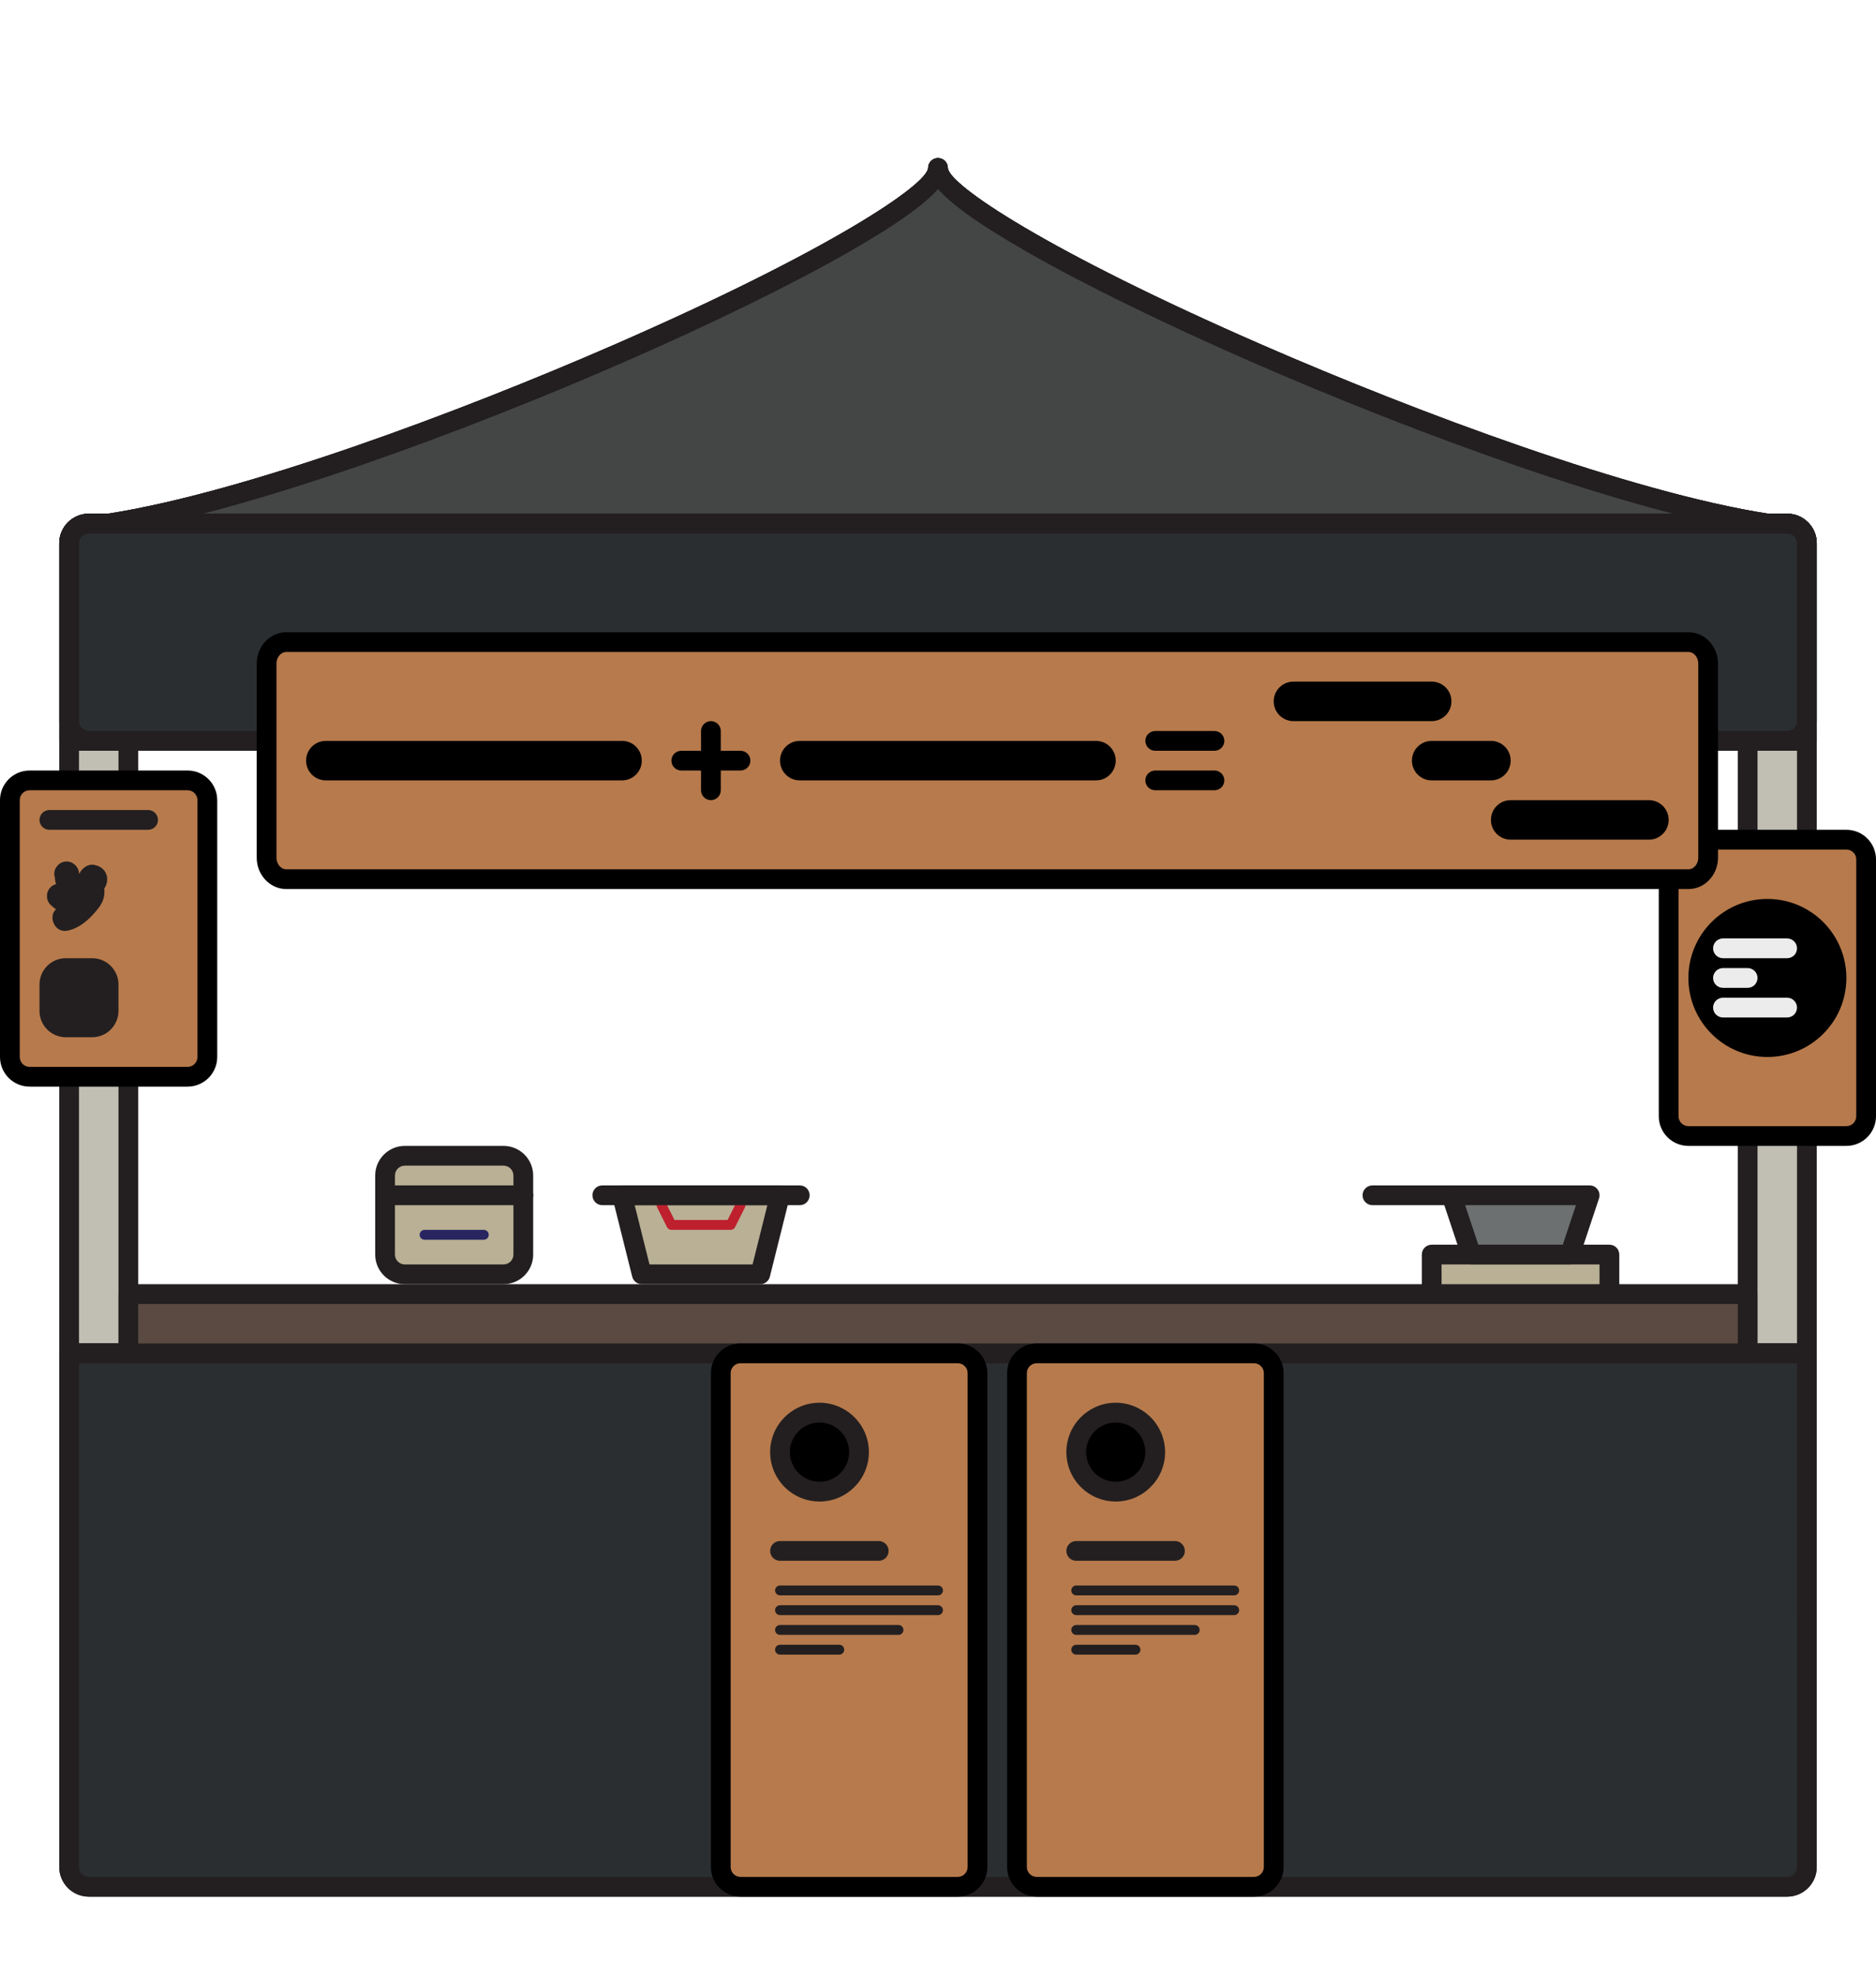 <svg xmlns="http://www.w3.org/2000/svg" width="380" height="400" viewBox="-11.834 0 380 400" enable-background="new -11.834 0 380 400"><path fill="#444646" d="M350.166 106h-4c-52-8-168-60-168-72 0 12-116 64-168 72h-4c-2.21 0-4 1.79-4 4v40h352v-40c0-2.21-1.79-4-4-4z"/><path fill="#231F20" d="M354.166 152h-352c-1.104 0-2-.896-2-2v-40c0-3.31 2.69-6 6-6h3.846c27.592-4.28 71.03-20.457 102.522-34.188 43.548-18.988 63.424-32.373 63.63-35.814v-.05c.026-1.082.912-1.95 2-1.95 1.105 0 2 .898 2 2.003.203 3.436 20.08 16.822 63.632 35.813C275.29 83.543 318.728 99.72 346.32 104h3.846c3.31 0 6 2.69 6 6v40c0 1.104-.896 2-2 2zm-350-4h348v-38c0-1.103-.897-2-2-2h-4c-.102 0-.203-.008-.304-.023C317.8 103.66 273.74 87.25 241.865 73.333c-17.938-7.833-34.188-15.79-45.755-22.41-10.5-6.01-15.564-9.945-17.944-12.69-2.38 2.745-7.443 6.68-17.944 12.69-11.566 6.62-27.816 14.577-45.755 22.41C82.592 87.25 38.533 103.66 10.47 107.977c-.1.016-.203.023-.304.023h-4c-1.103 0-2 .897-2 2v38z"/><path fill="#2B2E31" d="M354.166 146c0 2.21-1.79 4-4 4h-344c-2.21 0-4-1.79-4-4v-36c0-2.21 1.79-4 4-4h344c2.21 0 4 1.79 4 4v36z"/><path fill="#231F20" d="M350.166 152h-344c-3.31 0-6-2.69-6-6v-36c0-3.31 2.69-6 6-6h344c3.31 0 6 2.69 6 6v36c0 3.31-2.692 6-6 6zm-344-44c-1.103 0-2 .897-2 2v36c0 1.103.897 2 2 2h344c1.103 0 2-.897 2-2v-36c0-1.103-.897-2-2-2h-344z"/><path fill="#C1BEB4" d="M2.166 150h12v124h-12z"/><path fill="#231F20" d="M14.166 276h-12c-1.104 0-2-.896-2-2V150c0-1.104.896-2 2-2h12c1.104 0 2 .896 2 2v124c0 1.104-.896 2-2 2zm-10-4h8V152h-8v120z"/><path fill="#C1BEB4" d="M342.166 150h12v124h-12z"/><path fill="#231F20" d="M354.166 276h-12c-1.104 0-2-.896-2-2V150c0-1.104.896-2 2-2h12c1.104 0 2 .896 2 2v124c0 1.104-.896 2-2 2zm-10-4h8V152h-8v120z"/><path fill="#2B2E31" d="M354.166 378c0 2.21-1.79 4-4 4h-344c-2.21 0-4-1.79-4-4V274h352v104z"/><path fill="#231F20" d="M350.166 384h-344c-3.31 0-6-2.69-6-6V274c0-1.104.896-2 2-2h352c1.104 0 2 .896 2 2v104c0 3.31-2.692 6-6 6zm-346-108v102c0 1.103.897 2 2 2h344c1.103 0 2-.897 2-2V276h-348z"/><path fill="#444646" d="M350.166 106h-4c-52-8-168-60-168-72 0 12-116 64-168 72h-4c-2.21 0-4 1.79-4 4v40h352v-40c0-2.21-1.79-4-4-4z"/><path fill="#231F20" d="M354.166 152h-352c-1.104 0-2-.896-2-2v-40c0-3.31 2.69-6 6-6h3.846c27.592-4.28 71.03-20.457 102.522-34.188 43.548-18.988 63.424-32.373 63.63-35.814v-.05c.026-1.082.912-1.95 2-1.95 1.105 0 2 .898 2 2.003.203 3.436 20.08 16.822 63.632 35.813C275.29 83.543 318.728 99.72 346.32 104h3.846c3.31 0 6 2.69 6 6v40c0 1.104-.896 2-2 2zm-350-4h348v-38c0-1.103-.897-2-2-2h-4c-.102 0-.203-.008-.304-.023C317.8 103.66 273.74 87.25 241.865 73.333c-17.938-7.833-34.188-15.79-45.755-22.41-10.5-6.01-15.564-9.945-17.944-12.69-2.38 2.745-7.443 6.68-17.944 12.69-11.566 6.62-27.816 14.577-45.755 22.41C82.592 87.25 38.533 103.66 10.47 107.977c-.1.016-.203.023-.304.023h-4c-1.103 0-2 .897-2 2v38z"/><path fill="#2B2E31" d="M354.166 146c0 2.21-1.79 4-4 4h-344c-2.21 0-4-1.79-4-4v-36c0-2.21 1.79-4 4-4h344c2.21 0 4 1.79 4 4v36z"/><path fill="#231F20" d="M350.166 152h-344c-3.31 0-6-2.69-6-6v-36c0-3.31 2.69-6 6-6h344c3.31 0 6 2.69 6 6v36c0 3.31-2.692 6-6 6zm-344-44c-1.103 0-2 .897-2 2v36c0 1.103.897 2 2 2h344c1.103 0 2-.897 2-2v-36c0-1.103-.897-2-2-2h-344z"/><path fill="#2B2E31" d="M354.166 378c0 2.21-1.79 4-4 4h-344c-2.21 0-4-1.79-4-4V274h352v104z"/><path fill="#231F20" d="M350.166 384h-344c-3.31 0-6-2.69-6-6V274c0-1.104.896-2 2-2h352c1.104 0 2 .896 2 2v104c0 3.31-2.692 6-6 6zm-346-108v102c0 1.103.897 2 2 2h344c1.103 0 2-.897 2-2V276h-348zM354.166 152h-352c-1.104 0-2-.896-2-2v-40c0-3.31 2.69-6 6-6h3.846c27.592-4.28 71.03-20.457 102.522-34.188 43.548-18.988 63.424-32.373 63.63-35.814v-.05c.026-1.082.912-1.95 2-1.95 1.105 0 2 .898 2 2.003.203 3.436 20.08 16.822 63.632 35.813C275.29 83.543 318.728 99.72 346.32 104h3.846c3.31 0 6 2.69 6 6v40c0 1.104-.896 2-2 2zm-350-4h348v-38c0-1.103-.897-2-2-2h-4c-.102 0-.203-.008-.304-.023C317.8 103.66 273.74 87.25 241.865 73.333c-17.938-7.833-34.188-15.79-45.755-22.41-10.5-6.01-15.564-9.945-17.944-12.69-2.38 2.745-7.443 6.68-17.944 12.69-11.566 6.62-27.816 14.577-45.755 22.41C82.592 87.25 38.533 103.66 10.47 107.977c-.1.016-.203.023-.304.023h-4c-1.103 0-2 .897-2 2v38zM350.166 152h-344c-3.31 0-6-2.69-6-6v-36c0-3.31 2.69-6 6-6h344c3.31 0 6 2.69 6 6v36c0 3.31-2.692 6-6 6zm-344-44c-1.103 0-2 .897-2 2v36c0 1.103.897 2 2 2h344c1.103 0 2-.897 2-2v-36c0-1.103-.897-2-2-2h-344zM350.166 384h-344c-3.31 0-6-2.69-6-6V274c0-1.104.896-2 2-2h352c1.104 0 2 .896 2 2v104c0 3.31-2.692 6-6 6zm-346-108v102c0 1.103.897 2 2 2h344c1.103 0 2-.897 2-2V276h-348z"/><path fill="#B9B095" d="M278.166 262v-8h36v8"/><path fill="#231F20" d="M314.166 264c-1.104 0-2-.896-2-2v-6h-32v6c0 1.104-.896 2-2 2s-2-.896-2-2v-8c0-1.104.896-2 2-2h36c1.104 0 2 .896 2 2v8c0 1.104-.896 2-2 2z"/><path fill="#5A4A42" d="M14.166 262h328v12h-328z"/><path fill="#231F20" d="M342.166 276h-328c-1.104 0-2-.896-2-2v-12c0-1.104.896-2 2-2h328c1.104 0 2 .896 2 2v12c0 1.104-.896 2-2 2zm-326-4h324v-8h-324v8z"/><path fill="none" stroke="#231F20" stroke-width="4" stroke-linecap="round" stroke-linejoin="round" stroke-miterlimit="10" d="M274.166 234"/><path fill="#6C7071" d="M286.166 254l-4-12h28l-4 12z"/><path fill="#231F20" d="M306.166 256h-20c-.86 0-1.625-.55-1.897-1.367l-4-12c-.204-.61-.102-1.28.274-1.802.376-.52.98-.83 1.622-.83h28c.643 0 1.246.31 1.622.83.376.522.48 1.192.275 1.803l-4 12c-.272.816-1.036 1.367-1.897 1.367zm-18.56-4h17.118l2.667-8h-22.45l2.667 8z"/><path fill="#6C7071" d="M282.166 242h-16"/><path fill="#231F20" d="M282.166 244h-16c-1.104 0-2-.896-2-2s.896-2 2-2h16c1.104 0 2 .896 2 2s-.896 2-2 2z"/><path fill="#B9B095" d="M114.166 242l4 16h24l4-16z"/><path fill="#231F20" d="M142.166 260h-24c-.918 0-1.718-.625-1.94-1.515l-4-16c-.15-.598-.015-1.23.364-1.716.38-.486.96-.77 1.576-.77h32c.616 0 1.197.283 1.576.77.38.484.514 1.117.364 1.715l-4 16c-.222.89-1.022 1.515-1.94 1.515zm-22.44-4h20.878l3-12h-26.877l3 12z"/><path fill="#BE202E" d="M136.166 249h-12c-.38 0-.725-.214-.895-.553l-2-4c-.246-.494-.046-1.095.448-1.342.495-.246 1.095-.046 1.342.447l1.724 3.447h10.764l1.724-3.448c.247-.493.847-.693 1.342-.447.494.247.694.848.447 1.342l-2 4c-.17.34-.515.553-.894.553z"/><path fill="#231F20" d="M150.166 244h-40c-1.104 0-2-.896-2-2s.896-2 2-2h40c1.104 0 2 .896 2 2s-.896 2-2 2z"/><path fill="#B9B095" d="M94.166 254c0 2.21-1.79 4-4 4h-20c-2.21 0-4-1.79-4-4v-16c0-2.21 1.79-4 4-4h20c2.21 0 4 1.79 4 4v16z"/><path fill="#231F20" d="M90.166 260h-20c-3.31 0-6-2.69-6-6v-16c0-3.31 2.69-6 6-6h20c3.31 0 6 2.69 6 6v16c0 3.31-2.692 6-6 6zm-20-24c-1.103 0-2 .897-2 2v16c0 1.103.897 2 2 2h20c1.103 0 2-.897 2-2v-16c0-1.103-.897-2-2-2h-20z"/><path fill="#B9B095" d="M66.166 242h28"/><path fill="#231F20" d="M94.166 244h-28c-1.104 0-2-.896-2-2s.896-2 2-2h28c1.104 0 2 .896 2 2s-.896 2-2 2z"/><path fill="#282561" d="M86.166 251h-12c-.552 0-1-.447-1-1s.448-1 1-1h12c.552 0 1 .447 1 1s-.448 1-1 1z"/><path fill="#B77A4C" d="M30.166 214c0 2.21-1.79 4-4 4h-32c-2.21 0-4-1.79-4-4v-52c0-2.21 1.79-4 4-4h32c2.21 0 4 1.79 4 4v52z"/><path d="M26.166 220h-32c-3.31 0-6-2.69-6-6v-52c0-3.31 2.69-6 6-6h32c3.31 0 6 2.69 6 6v52c0 3.31-2.692 6-6 6zm-32-60c-1.103 0-2 .897-2 2v52c0 1.103.897 2 2 2h32c1.103 0 2-.897 2-2v-52c0-1.103-.897-2-2-2h-32z"/><path fill="#B77A4C" d="M366.166 226c0 2.21-1.79 4-4 4h-32c-2.21 0-4-1.79-4-4v-52c0-2.21 1.79-4 4-4h32c2.21 0 4 1.79 4 4v52z"/><path d="M362.166 232h-32c-3.31 0-6-2.69-6-6v-52c0-3.31 2.69-6 6-6h32c3.31 0 6 2.69 6 6v52c0 3.31-2.692 6-6 6zm-32-60c-1.103 0-2 .897-2 2v52c0 1.103.897 2 2 2h32c1.103 0 2-.897 2-2v-52c0-1.103-.897-2-2-2h-32z"/><path fill="#B77A4C" d="M186.166 378c0 2.21-1.79 4-4 4h-44c-2.21 0-4-1.79-4-4V278c0-2.21 1.79-4 4-4h44c2.21 0 4 1.79 4 4v100z"/><path d="M182.166 384h-44c-3.31 0-6-2.69-6-6V278c0-3.31 2.69-6 6-6h44c3.31 0 6 2.69 6 6v100c0 3.31-2.692 6-6 6zm-44-108c-1.103 0-2 .897-2 2v100c0 1.103.897 2 2 2h44c1.103 0 2-.897 2-2V278c0-1.103-.897-2-2-2h-44z"/><circle cx="154.166" cy="294" r="8"/><path fill="#231F20" d="M154.166 304c-5.514 0-10-4.486-10-10s4.486-10 10-10 10 4.486 10 10-4.486 10-10 10zm0-16c-3.31 0-6 2.69-6 6s2.69 6 6 6 6-2.69 6-6-2.692-6-6-6z"/><path fill="#B77A4C" d="M334.166 134.363c0-2.41-1.79-4.363-4-4.363h-284c-2.21 0-4 1.954-4 4.363v39.273c0 2.41 1.79 4.363 4 4.363h284c2.21 0 4-1.955 4-4.364v-39.273z"/><path d="M330.166 180h-284c-3.31 0-6-2.854-6-6.363v-39.273c0-3.51 2.69-6.363 6-6.363h284c3.31 0 6 2.855 6 6.364v39.273c0 3.51-2.692 6.363-6 6.363zm-284-48c-1.103 0-2 1.06-2 2.363v39.273c0 1.303.897 2.363 2 2.363h284c1.103 0 2-1.06 2-2.364v-39.273c0-1.303-.897-2.363-2-2.363h-284z"/><path fill="#2B2E31" d="M146.166 314h20"/><path fill="#231F20" d="M166.166 316h-20c-1.104 0-2-.896-2-2s.896-2 2-2h20c1.104 0 2 .896 2 2s-.896 2-2 2z"/><path fill="#2B2E31" d="M-1.834 166h20"/><path fill="#231F20" d="M18.166 168h-20c-1.104 0-2-.896-2-2s.896-2 2-2h20c1.104 0 2 .896 2 2s-.896 2-2 2z"/><path fill="#2B2E31" d="M146.166 322h32"/><path fill="#231F20" d="M178.166 323h-32c-.552 0-1-.447-1-1s.448-1 1-1h32c.553 0 1 .447 1 1s-.447 1-1 1z"/><path fill="#2B2E31" d="M146.166 326h32"/><path fill="#231F20" d="M178.166 327h-32c-.552 0-1-.447-1-1s.448-1 1-1h32c.553 0 1 .447 1 1s-.447 1-1 1z"/><path fill="#2B2E31" d="M146.166 330h24"/><path fill="#231F20" d="M170.166 331h-24c-.552 0-1-.447-1-1s.448-1 1-1h24c.552 0 1 .447 1 1s-.448 1-1 1z"/><path fill="#2B2E31" d="M146.166 334h12"/><path fill="#231F20" d="M158.166 335h-12c-.552 0-1-.447-1-1s.448-1 1-1h12c.552 0 1 .447 1 1s-.448 1-1 1z"/><path fill="#B77A4C" d="M246.166 378c0 2.21-1.79 4-4 4h-44c-2.21 0-4-1.79-4-4V278c0-2.21 1.79-4 4-4h44c2.21 0 4 1.79 4 4v100z"/><path d="M242.166 384h-44c-3.31 0-6-2.69-6-6V278c0-3.31 2.69-6 6-6h44c3.31 0 6 2.69 6 6v100c0 3.31-2.692 6-6 6zm-44-108c-1.103 0-2 .897-2 2v100c0 1.103.897 2 2 2h44c1.103 0 2-.897 2-2V278c0-1.103-.897-2-2-2h-44z"/><circle cx="214.166" cy="294" r="8"/><path fill="#231F20" d="M214.166 304c-5.514 0-10-4.486-10-10s4.486-10 10-10 10 4.486 10 10-4.487 10-10 10zm0-16c-3.31 0-6 2.69-6 6s2.69 6 6 6 6-2.69 6-6-2.692-6-6-6z"/><path fill="#2B2E31" d="M206.166 314h20"/><path fill="#231F20" d="M226.166 316h-20c-1.104 0-2-.896-2-2s.896-2 2-2h20c1.104 0 2 .896 2 2s-.896 2-2 2z"/><path fill="#2B2E31" d="M206.166 322h32"/><path fill="#231F20" d="M238.166 323h-32c-.553 0-1-.447-1-1s.447-1 1-1h32c.553 0 1 .447 1 1s-.447 1-1 1z"/><path fill="#2B2E31" d="M206.166 326h32"/><path fill="#231F20" d="M238.166 327h-32c-.553 0-1-.447-1-1s.447-1 1-1h32c.553 0 1 .447 1 1s-.447 1-1 1z"/><path fill="#2B2E31" d="M206.166 330h24"/><path fill="#231F20" d="M230.166 331h-24c-.553 0-1-.447-1-1s.447-1 1-1h24c.553 0 1 .447 1 1s-.447 1-1 1z"/><path fill="#2B2E31" d="M206.166 334h12"/><path fill="#231F20" d="M218.166 335h-12c-.553 0-1-.447-1-1s.447-1 1-1h12c.553 0 1 .447 1 1s-.447 1-1 1z"/><circle cx="346.166" cy="198" r="16"/><g fill="#ECECEC"><path d="M350.166 194h-13c-1.104 0-2-.896-2-2s.896-2 2-2h13c1.104 0 2 .896 2 2s-.896 2-2 2zM342.166 200h-5c-1.104 0-2-.896-2-2s.896-2 2-2h5c1.104 0 2 .896 2 2s-.896 2-2 2zM350.166 206h-13c-1.104 0-2-.896-2-2s.896-2 2-2h13c1.104 0 2 .896 2 2s-.896 2-2 2z"/></g><path d="M114.166 158h-60c-2.21 0-4-1.79-4-4s1.79-4 4-4h60c2.21 0 4 1.79 4 4s-1.79 4-4 4zM210.166 158h-60c-2.21 0-4-1.79-4-4s1.79-4 4-4h60c2.21 0 4 1.79 4 4s-1.79 4-4 4zM278.166 146h-28c-2.21 0-4-1.79-4-4s1.79-4 4-4h28c2.21 0 4 1.79 4 4s-1.79 4-4 4zM322.166 170h-28c-2.21 0-4-1.79-4-4s1.79-4 4-4h28c2.21 0 4 1.79 4 4s-1.79 4-4 4zM290.166 158h-12c-2.21 0-4-1.79-4-4s1.79-4 4-4h12c2.21 0 4 1.79 4 4s-1.79 4-4 4zM138.166 156h-12c-1.104 0-2-.896-2-2s.896-2 2-2h12c1.104 0 2 .896 2 2s-.896 2-2 2zM234.166 152h-12c-1.104 0-2-.896-2-2s.896-2 2-2h12c1.104 0 2 .896 2 2s-.896 2-2 2zM234.166 160h-12c-1.104 0-2-.896-2-2s.896-2 2-2h12c1.104 0 2 .896 2 2s-.896 2-2 2zM132.166 162c-1.104 0-2-.896-2-2v-12c0-1.104.896-2 2-2s2 .896 2 2v12c0 1.104-.896 2-2 2z"/><g fill="#231F20"><path d="M5.572 175.424c-2.234 1.308-2.348 4.994.435 5.76 2.94.808 5.17-3.058 3.02-5.21-.918-.916-2.413-1.127-3.54-.467-1.378.808-1.455 2.32-1.19 3.718.23 1.22-.104 1.603-.89 2.498-.768.877-1.684 1.612-2.822 1.866-3.146.703-1.812 5.523 1.33 4.82 2.364-.53 4.178-2.127 5.708-3.943.845-1.002 1.532-2.005 1.665-3.342.112-1.134-.142-2.167-.158-3.27-.114.42-.228.84-.34 1.26l.12-.188c-.5.383-.997.766-1.495 1.15.1-.02.197-.036.296-.054l-1.925-.252c-.19-.172-.38-.346-.568-.52-.114-.42-.228-.84-.34-1.262 0 .098.002.196.004.294.115-.42.23-.84.342-1.262l.518-.43c.42-.115.84-.23 1.262-.342l-.328.023c.42.115.84.23 1.262.342.197.19.394.38.59.572.115.42.23.84.342 1.262l-.77 1.293c2.778-1.625.263-5.948-2.526-4.316zM4.75 177c-.304.002-.607.007-.91 0-.287-.023-.248-.013.117.028-.565-.092.43.28-.055 0 .523.575.654.683.392.324-.33-.483-.077-.62-.003.373-.036-.496-.064-.997-.213-1.474-.405-1.3-1.728-2.116-3.075-1.745-1.28.352-2.152 1.774-1.746 3.075.206.66.006-.488.035.145.028.59.113 1.096.386 1.62.39.748.886 1.39 1.563 1.897 1 .75 2.315.766 3.51.758 1.364-.01 2.5-1.13 2.5-2.5 0-1.356-1.137-2.51-2.5-2.5zM4.334 179.5c-.75.026-1.56.182-2.188.24-.58.052-.148.06.11.168-.234-.144-.233-.128.003.047-.113-.098-.222-.2-.327-.307-.975-.952-2.563-.972-3.535 0-.955.954-.975 2.583 0 3.535.707.69 1.534 1.302 2.533 1.465 1.192.195 2.32-.11 3.404-.148 1.362-.047 2.5-1.102 2.5-2.5 0-1.327-1.137-2.547-2.5-2.5z"/></g><path fill="#231F20" d="M12.166 204.667c0 2.945-2.388 5.333-5.333 5.333H1.5c-2.946 0-5.334-2.388-5.334-5.333v-5.334c0-2.945 2.388-5.333 5.333-5.333H6.83c2.945 0 5.333 2.388 5.333 5.333v5.334z"/></svg>